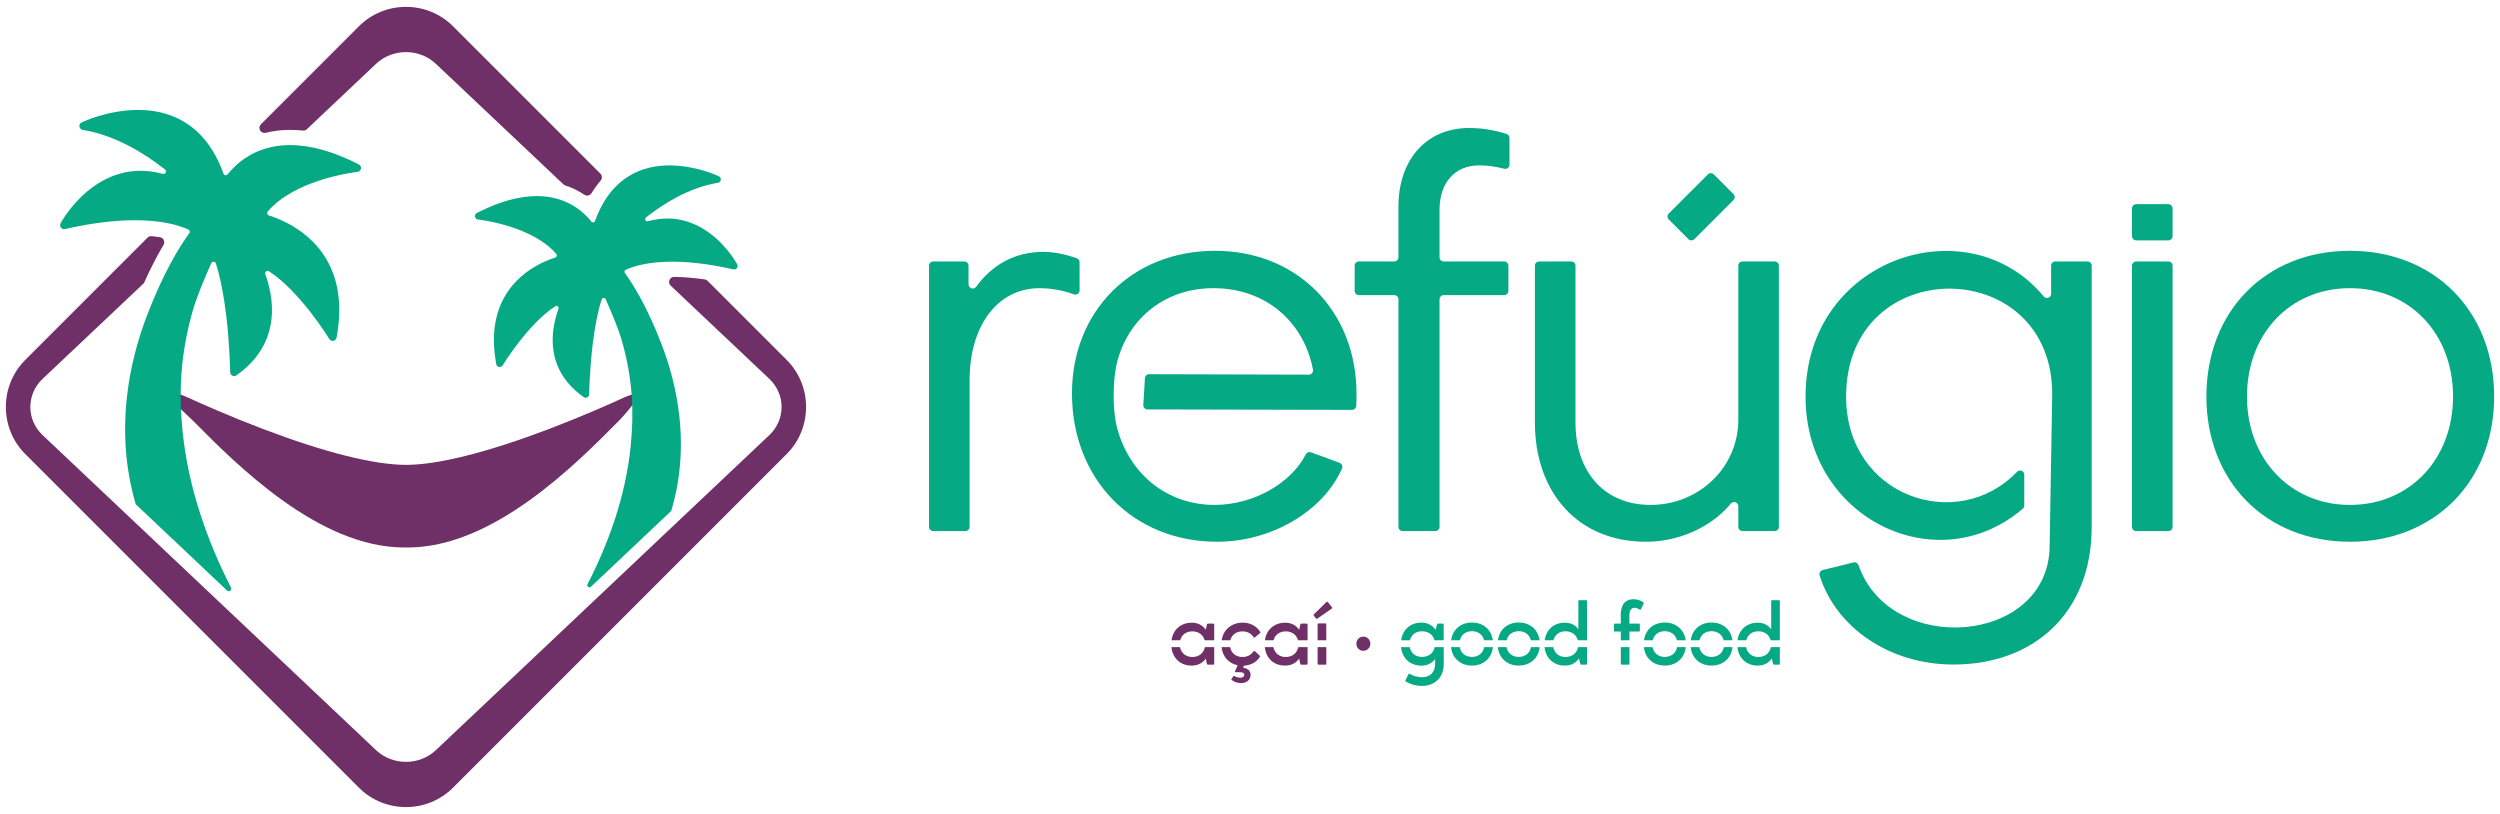 <?xml version="1.0" encoding="UTF-8"?>
<!DOCTYPE svg PUBLIC "-//W3C//DTD SVG 1.1//EN" "http://www.w3.org/Graphics/SVG/1.1/DTD/svg11.dtd">
<!-- Creator: CorelDRAW 2021 (64 Bit) -->
<svg xmlns="http://www.w3.org/2000/svg" xml:space="preserve" width="215mm" height="70mm" version="1.1" style="shape-rendering:geometricPrecision; text-rendering:geometricPrecision; image-rendering:optimizeQuality; fill-rule:evenodd; clip-rule:evenodd"
viewBox="0 0 21500 7000"
 xmlns:xlink="http://www.w3.org/1999/xlink"
 xmlns:xodm="http://www.corel.com/coreldraw/odm/2003">
 <defs>
  <style type="text/css">
   <![CDATA[
    .fil3 {fill:#6F2F67}
    .fil1 {fill:#6F2F67;fill-rule:nonzero}
    .fil0 {fill:#05A983;fill-rule:nonzero}
    .fil2 {fill:#05A983;fill-rule:nonzero}
   ]]>
  </style>
 </defs>
 <g id="Camada_x0020_1">
  <g id="_2152692670112">
   <g>
    <path class="fil0" d="M8972.14 2166.06c-243.19,0 -439.46,110.59 -577.37,300.26 -9.36,12.89 -25.28,18.05 -40.42,13.12 -15.14,-4.92 -24.97,-18.45 -24.97,-34.38l0 -160.2c0,-19.91 -16.24,-36.16 -36.15,-36.16l-267.44 0c-19.91,0 -36.15,16.25 -36.15,36.16l0 2246.22c0,19.91 16.24,36.15 36.15,36.15l276.62 0c19.91,0 36.15,-16.24 36.15,-36.15l0 -1263.15c0,-463.7 238.74,-789.67 601.44,-789.67 79.48,0 189.91,13.76 295.56,53.17 11.45,4.28 23.22,2.8 33.25,-4.17 10.04,-6.97 15.54,-17.48 15.54,-29.7l0 -242.22c0,-15.5 -9.25,-28.7 -23.82,-33.99 -98.22,-35.65 -199.2,-55.29 -288.39,-55.29z"/>
    <path class="fil0" d="M10444.79 4342.27c-405.68,0 -728.92,-261.68 -836.67,-658.35 -42.7,-157.19 -40.47,-426.9 2.77,-583.86 102.56,-372.2 416.37,-621.8 824.72,-621.8 444.02,0 776.39,283.41 855.9,700.73 2.09,10.97 -0.57,21.25 -7.69,29.85 -7.13,8.6 -16.75,13.1 -27.93,13.07l-1373.44 -3.75c-19.2,-0.06 -35.04,14.84 -36.19,34l-13.76 230.6c-0.62,10.3 2.67,19.39 9.74,26.91 7.07,7.52 15.94,11.36 26.27,11.39l1759.26 3.91c19.23,0.04 35.1,-14.94 36.18,-34.13 2.09,-37.22 2.09,-71.74 2.09,-103.53 0,-711.63 -509.62,-1230.44 -1216.66,-1230.44 -716.21,0 -1230.43,518.81 -1230.43,1225.85 0,739.17 523.4,1276.33 1248.8,1276.33 467.15,0 912.74,-262.99 1073.57,-630.2 4.15,-9.48 4.19,-19.18 0.14,-28.68 -4.06,-9.51 -11.08,-16.19 -20.79,-19.76l-246.03 -90.46c-17.28,-6.35 -36.33,1.13 -44.69,17.54 -126,247.5 -449.2,434.78 -785.16,434.78z"/>
    <path class="fil0" d="M12956.44 1152.2c-98.64,-31.79 -205.41,-51.29 -323.86,-51.29 -358.11,0 -601.44,261.7 -606.03,665.72l0 445.92c0,19.91 -16.24,36.15 -36.15,36.15l-304.17 0c-19.91,0 -36.15,16.25 -36.15,36.16l0 216.93c0,19.91 16.24,36.15 36.15,36.15l304.17 0c19.91,0 36.15,16.24 36.15,36.15l0 1956.99c0,19.91 16.24,36.15 36.15,36.15l281.21 0c19.92,0 36.16,-16.24 36.16,-36.15l0 -1956.99c0,-19.91 16.24,-36.15 36.15,-36.15l519.96 0c19.91,0 36.15,-16.24 36.15,-36.15l0 -216.93c0,-19.91 -16.24,-36.16 -36.15,-36.16l-519.96 0c-19.91,0 -36.15,-16.24 -36.15,-36.15l0 -409.19c0,-238.74 137.73,-381.07 339.75,-381.07 78.25,0 150.47,12.1 216.62,28.93 11.18,2.85 22,0.59 31.1,-6.49 9.11,-7.08 13.97,-17.01 13.97,-28.54l0 -229.58c0,-15.97 -9.87,-29.51 -25.07,-34.41z"/>
    <path class="fil0" d="M14155.16 4659.05c282.19,0 560.85,-123.89 730.29,-328.16 9.91,-11.95 25.49,-16.21 40.1,-10.93 14.6,5.27 23.87,18.49 23.87,34l0 177.12c0,19.91 16.24,36.15 36.15,36.15l276.63 0c19.91,0 36.16,-16.24 36.16,-36.15l0 -2246.22c0,-19.91 -16.25,-36.16 -36.16,-36.16l-276.63 0c-19.91,0 -36.15,16.25 -36.15,36.16l0 1322.82c0,422.39 -348.93,734.59 -752.95,734.59 -413.2,0 -647.34,-298.43 -647.34,-707.04l0 -1350.37c0,-19.91 -16.25,-36.16 -36.16,-36.16l-276.63 0c-19.91,0 -36.15,16.25 -36.15,36.16l0 1350.37c0,592.26 362.71,1023.82 954.97,1023.82z"/>
    <path class="fil0" d="M15648.67 4948.49c142.6,453.07 605.31,766.53 1150.74,766.53 688.67,0 1189.11,-440.75 1189.11,-1184.52l0 -2245.64c0,-19.91 -16.25,-36.16 -36.16,-36.16l-276.62 0c-19.91,0 -36.15,16.25 -36.15,36.16l0 241.31c0,15.52 -9.26,28.73 -23.86,34 -14.63,5.3 -30.23,0.99 -40.14,-11.02 -647.97,-784.59 -2047.93,-333.85 -2047.93,861.11 0,1055.67 1137.69,1592.67 1868.39,964.24 8.29,-7.12 12.56,-16.52 12.56,-27.45l0 -264.7c0,-15.07 -8.7,-27.94 -22.69,-33.56 -14.02,-5.62 -29.21,-2.28 -39.63,8.65 -508.52,533.91 -1469.71,218.19 -1469.71,-647.18 0,-1246.92 1793.11,-1227.42 1772.19,0l-22.03 1292.72c-14.34,842.17 -1370.6,944.46 -1643.58,157.29 -6.13,-17.7 -24.6,-27.78 -42.77,-23.3l-265.88 65.56c-10.06,2.48 -17.79,8.36 -22.86,17.39 -5.07,9.03 -6.09,18.69 -2.98,28.57z"/>
    <path class="fil0" d="M18684.13 4531.08l0 -2246.22c0,-19.91 -16.25,-36.16 -36.16,-36.16l-276.62 0c-19.91,0 -36.15,16.25 -36.15,36.16l0 2246.22c0,19.91 16.24,36.15 36.15,36.15l276.62 0c19.91,0 36.16,-16.24 36.16,-36.15z"/>
    <path class="fil0" d="M18684.13 1791.87l0 239.22c0,19.91 -16.25,36.15 -36.16,36.15l-276.62 0c-19.91,0 -36.15,-16.24 -36.15,-36.15l0 -239.22c0,-19.91 16.24,-36.15 36.15,-36.15l276.62 0c19.91,0 36.16,16.24 36.16,36.15z"/>
    <path class="fil0" d="M21449.72 3410.26c0,-734.58 -514.21,-1253.39 -1239.61,-1253.39 -725.4,0 -1235.02,518.81 -1235.02,1253.39 0,729.99 509.62,1248.79 1235.02,1248.79 725.4,0 1239.61,-518.8 1239.61,-1248.79zm-353.52 0c0,537.17 -371.88,932.01 -886.09,932.01 -514.21,0 -886.1,-394.84 -886.1,-932.01 0,-541.75 371.89,-932 886.1,-932 514.21,0 886.09,390.25 886.09,932z"/>
    <path class="fil0" d="M14738.7 1500.05l169.14 169.15c14.07,14.07 14.07,37.06 0,51.13l-336.34 336.34c-14.07,14.07 -37.05,14.08 -51.13,0l-169.14 -169.15c-14.09,-14.08 -14.09,-37.05 -0.01,-51.13l336.34 -336.34c14.07,-14.07 37.07,-14.06 51.14,0z"/>
   </g>
   <path class="fil1" d="M10369.43 5415.92c-25.78,-38.41 -66.73,-60.69 -120.56,-60.69 -94.39,0.68 -160.78,59.91 -173.62,151.17l74.55 0c12.14,-47.13 50.83,-76.66 104.37,-76.66 53.54,0 92.77,29.53 105.94,76.66l82.11 0 0 -135.81c0,-4.61 -3.03,-7.68 -6.83,-7.68l-47 0c-4.55,0 -6.83,3.07 -8.34,6.92l-10.62 46.09zm-295.1 149.58c10.25,95.61 77.65,159.17 174.54,158.47 53.83,0 94.78,-22.28 120.56,-60.69l9.86 46.09c1.51,3.84 3.79,6.92 8.34,6.92l47.01 0c4.55,0 7.58,-3.08 7.58,-7.69l0 -143.1 -80.25 0c-10.95,52.02 -51.45,84.72 -107.8,84.72 -55.53,0 -95.85,-33.64 -105.94,-84.72l-73.9 0zm758.8 73.2l-40.93 -38.41c-1.52,-1.55 -3.79,-1.55 -5.31,-1.55 -3.04,0 -5.31,0.78 -7.58,3.85 -17.44,25.35 -47.77,47.63 -94.02,47.63 -56.27,0 -96.15,-33.18 -106.04,-84.72l-73.77 0c9.02,81.78 61.08,140.07 138.1,155.39l-22.75 53.01c-1.5,3.84 0,6.92 4.56,6.92l34.88 0c21.99,0 40.18,4.6 40.18,22.28 0,15.36 -13.64,25.34 -33.35,25.34 -17.45,0 -40.19,-7.68 -51.57,-14.6 -1.51,-0.76 -2.28,-0.76 -3.79,-0.76 -2.28,0 -3.79,0.76 -5.31,2.31l-15.16 23.81c-2.27,2.31 -2.27,6.15 1.52,8.45 18.95,15.36 50.03,26.88 78.85,26.88 46.25,0 83.4,-25.34 83.4,-69.13 0,-40.71 -27.29,-57.62 -64.44,-62.23l7.58 -18.44c60.65,-3.84 107.66,-30.72 136.48,-75.27 2.26,-3.08 1.51,-7.69 -1.53,-10.76zm-252.23 -132.3c12.14,-47.13 50.85,-76.66 104.39,-76.66 41.7,0 74.31,18.44 94.77,49.17 2.28,3.07 4.56,4.6 6.83,4.6 2.28,0 3.79,-0.76 5.31,-2.29l44.72 -36.88c3.04,-3.08 3.79,-7.69 0.78,-10.76 -34.89,-53.78 -90.24,-79.12 -153.18,-79.12 -81.69,0.7 -163.39,51.15 -178.1,151.94l74.48 0zm591.6 -90.48c-25.78,-38.41 -66.73,-60.69 -120.55,-60.69 -94.4,0.68 -160.79,59.91 -173.63,151.17l74.55 0c12.14,-47.13 50.85,-76.66 104.37,-76.66 53.56,0 92.77,29.53 105.94,76.66l82.11 0 0 -135.81c0,-4.61 -3.04,-7.68 -6.83,-7.68l-47.01 0c-4.54,0 -6.81,3.07 -8.33,6.92l-10.62 46.09zm-295.1 149.58c10.25,95.61 77.65,159.17 174.55,158.47 53.82,0 94.77,-22.28 120.55,-60.69l9.85 46.09c1.52,3.84 3.79,6.92 8.35,6.92l47.01 0c4.54,0 7.58,-3.08 7.58,-7.69l0 -143.1 -80.25 0c-10.94,52.02 -51.43,84.72 -107.8,84.72 -55.52,0 -95.84,-33.64 -105.94,-84.72l-73.9 0zm528.32 -196.44c0,-4.62 -2.28,-7.68 -6.82,-7.68l-59.9 0c-5.31,0 -7.59,3.06 -7.59,7.68l0 137.34 74.62 0 -0.31 -137.34zm-74.31 196.44l0 143.1c0,4.61 3.03,7.69 7.59,7.69l59.9 0c5.29,0 7.58,-3.08 7.58,-7.69l-0.32 -143.1 -74.75 0zm87.95 -387.73c-1.51,-2.31 -3.79,-3.07 -6.05,-3.07 -1.54,0 -3.79,0.76 -5.33,2.31l-109.18 106.77c-3.02,3.07 -3.02,6.91 -0.75,9.99l20.47 25.36c1.51,1.53 3.03,3.06 5.31,3.06 1.51,0 3.79,-0.77 5.3,-2.3l125.11 -86.81c3.79,-2.3 3.79,-6.92 1.52,-9.98l-36.4 -45.33z"/>
   <path class="fil2" d="M12223.59 5354.46c-94.4,0 -160.81,60.4 -173.64,151.94l75.3 0c12.1,-47.35 50.7,-77.43 103.64,-77.43 54.92,0 95.45,29.67 108.08,77.43l78.76 0 -0.3 -135.81c0,-4.61 -3.04,-7.68 -7.58,-7.68l-40.96 0c-3.79,0.76 -6.82,2.31 -8.33,7.68l-12.14 46.86c-25.77,-39.18 -67.47,-62.99 -122.83,-62.99zm-174.56 211.04c10.2,96.08 77.62,158.53 174.56,159.23 52.32,0 92.5,-21.5 118.28,-57.61l0 43.79c-0.75,70.67 -41.7,112.93 -115.24,113.69 -43.98,-2.3 -79.62,-14.6 -103.88,-29.96 -1.52,-0.77 -2.28,-0.77 -3.8,-0.77 -2.27,0 -4.55,1.55 -6.06,3.84l-25.78 52.25c-2.29,4.6 -1.51,9.21 3.04,11.52 31.83,19.21 80.37,36.87 139.5,37.64 109.95,-0.77 186.53,-73.75 186.53,-187.44l-0.32 -146.18 -77.29 0c-10.53,51.36 -52.77,83.96 -109.68,83.96 -55.6,0 -95.39,-32.6 -105.27,-83.96l-74.59 0zm429.75 0c10.87,95.18 80.3,158.47 179.7,158.47 100.1,0 169.6,-63.29 180.47,-158.47l-74.58 0c-10.13,51.11 -49.9,83.96 -105.89,83.96 -55.34,0 -95.01,-32.85 -105.13,-83.96l-74.57 0zm359.44 -59.1c-12.97,-91.97 -81.67,-152.7 -179.74,-152.7 -97.38,0 -165.99,60.73 -178.96,152.7l75.12 0c11.88,-47.8 50.61,-78.19 103.84,-78.19 53.85,0 92.71,30.39 104.61,78.19l75.13 0zm42.85 59.1c10.87,95.18 80.3,158.47 179.7,158.47 100.1,0 169.59,-63.29 180.46,-158.47l-74.56 0c-10.13,51.11 -49.9,83.96 -105.9,83.96 -55.34,0 -95.02,-32.85 -105.14,-83.96l-74.56 0zm359.43 -59.1c-12.97,-91.97 -81.66,-152.7 -179.73,-152.7 -97.38,0 -165.99,60.73 -178.96,152.7l75.11 0c11.88,-47.8 50.62,-78.19 103.85,-78.19 53.86,0 92.72,30.39 104.62,78.19l75.11 0zm217.26 217.57c53.83,0 95.54,-22.28 121.32,-61.46l11.37 46.86c0.76,3.84 3.79,6.92 8.34,6.92l41.7 0c4.54,0 7.58,-2.31 7.58,-7.69l0 -143.1 -76.8 0c-10.41,52.02 -52.51,84.72 -108.21,84.72 -55.53,0 -95.29,-33.64 -105.23,-84.72l-74.62 0c10.26,95.5 77.66,158.47 174.55,158.47zm190.31 -217.57l0 -337.85c0,-4.61 -3.04,-6.91 -7.58,-6.91l-59.14 0c-3.79,0 -7.58,2.3 -7.58,6.91l0 242.76c-25.03,-35.35 -64.44,-56.08 -116.01,-56.08 -94.4,0 -160.8,59.78 -173.64,151.17l75.3 0c12.1,-47.35 50.7,-77.43 103.64,-77.43 53.57,0 93.83,30.08 106.5,77.43l78.51 0zm365.15 -75.12l81.88 0c4.54,0 7.58,-3.07 7.58,-7.68l0 -53.01c0,-4.61 -3.04,-7.68 -7.58,-7.68l-81.88 0 -0.77 -66.83c0.77,-49.93 18.21,-69.14 43.99,-69.14 18.95,0 34.87,9.21 44.74,15.37 1.5,0.76 3.03,1.53 4.54,1.53 2.28,0 4.54,-1.53 6.07,-3.84l23.5 -48.41c2.27,-3.84 1.51,-8.44 -1.52,-10.74 -10.6,-8.46 -43.21,-27.67 -85.68,-27.67 -66.73,0 -109.93,42.25 -109.93,135.98l0.75 73.75 -51.57 0c-4.54,0 -7.58,3.07 -7.58,7.68l0 53.01c0,4.61 3.04,7.68 7.58,7.68l51.57 0 0 75.12 74.31 0 0 -75.12zm-74.31 134.22l0 143.1c0,4.61 3.04,7.69 7.58,7.69l59.15 0c4.54,0 7.58,-3.08 7.58,-7.69l0 -143.1 -74.31 0zm198.32 0c10.87,95.18 80.3,158.47 179.7,158.47 100.1,0 169.59,-63.29 180.46,-158.47l-74.56 0c-10.13,51.11 -49.9,83.96 -105.9,83.96 -55.34,0 -95.02,-32.85 -105.14,-83.96l-74.56 0zm359.43 -59.1c-12.97,-91.97 -81.66,-152.7 -179.73,-152.7 -97.38,0 -165.99,60.73 -178.96,152.7l75.11 0c11.88,-47.8 50.62,-78.19 103.85,-78.19 53.86,0 92.72,30.39 104.62,78.19l75.11 0zm42.86 59.1c10.87,95.18 80.3,158.47 179.7,158.47 100.1,0 169.59,-63.29 180.46,-158.47l-74.56 0c-10.13,51.11 -49.9,83.96 -105.9,83.96 -55.33,0 -95.01,-32.85 -105.13,-83.96l-74.57 0zm359.43 -59.1c-12.97,-91.97 -81.66,-152.7 -179.73,-152.7 -97.38,0 -166,60.73 -178.97,152.7l75.13 0c11.88,-47.8 50.62,-78.19 103.84,-78.19 53.86,0 92.71,30.39 104.61,78.19l75.12 0zm217.27 217.57c53.82,0 95.52,-22.28 121.3,-61.46l11.38 46.86c0.76,3.84 3.8,6.92 8.34,6.92l41.7 0c4.55,0 7.58,-2.31 7.58,-7.69l0 -143.1 -76.79 0c-10.41,52.02 -52.52,84.72 -108.22,84.72 -55.52,0 -95.29,-33.64 -105.23,-84.72l-74.61 0c10.26,95.5 77.65,158.47 174.55,158.47zm190.3 -217.57l0 -337.85c0,-4.61 -3.03,-6.91 -7.58,-6.91l-59.13 0c-3.79,0 -7.58,2.3 -7.58,6.91l0 242.76c-25.03,-35.35 -64.45,-56.08 -116.01,-56.08 -94.41,0 -160.8,59.78 -173.64,151.17l75.29 0c12.1,-47.35 50.71,-77.43 103.64,-77.43 53.58,0 93.84,30.08 106.51,77.43l78.5 0z"/>
   <path class="fil3" d="M11724.88 5474.9c33.27,0 60.25,27.34 60.25,61.04 0,33.72 -26.98,61.05 -60.25,61.05 -33.27,0 -60.25,-27.33 -60.25,-61.05 0,-33.7 26.98,-61.04 60.25,-61.04z"/>
   <g>
    <path class="fil1" d="M3896.27 226.24l1267.21 1267.21c16.13,16.12 17.14,41.8 2.31,59.15 -28.55,33.38 -54.84,69.63 -78.78,108.58 -6.42,10.44 -15.77,17.09 -27.74,19.74 -11.99,2.64 -23.26,0.52 -33.48,-6.26 -51.51,-34.21 -106.84,-60.94 -164.86,-80.34 -6.29,-2.11 -11.28,-5.1 -16.1,-9.66l-1097.45 -1036.81c-70.35,-66.44 -163.21,-99.69 -256.13,-99.69 -92.92,0 -185.79,33.25 -256.13,99.69l-596.2 563.25c-9.57,9.05 -21.41,13.06 -34.51,11.67 -36.14,-3.82 -72.4,-5.89 -108.65,-5.89 -72.17,0 -142.89,8.31 -210.87,25.08 -19.28,4.75 -38.64,-3.61 -48.39,-20.91 -9.76,-17.28 -6.9,-38.18 7.14,-52.22l842.59 -842.59c111.47,-111.47 258.29,-167.2 405.02,-167.2 146.72,0 293.55,55.73 405.02,167.2zm2189.12 2189.13l679.62 679.61c111.47,111.47 167.2,258.3 167.2,405.02 0,146.72 -55.73,293.55 -167.2,405.02l-2868.74 2868.74c-111.47,111.47 -258.3,167.19 -405.02,167.19 -146.73,0 -293.55,-55.72 -405.02,-167.19l-2868.74 -2868.74c-111.47,-111.47 -167.21,-258.3 -167.21,-405.02 0,-146.72 55.74,-293.55 167.21,-405.02l1051.37 -1051.37c9.48,-9.49 21.48,-13.83 34.85,-12.58 24.02,2.24 48.13,5.17 72.07,8.89 14.73,2.3 26.37,10.98 32.73,24.48 6.35,13.48 5.66,27.97 -1.93,40.8 -61.08,103.03 -115.99,212.02 -165.25,321.7 -2.45,5.46 -5.47,9.72 -9.83,13.83l-865.11 817.3c-70.33,66.44 -105.51,154.19 -105.51,241.97 0,87.78 35.18,175.53 105.51,241.97l2868.73 2710.18c70.34,66.44 163.21,99.67 256.13,99.67 92.92,0 185.78,-33.23 256.13,-99.67l2868.72 -2710.18c70.34,-66.44 105.52,-154.19 105.52,-241.97 0,-87.78 -35.18,-175.53 -105.52,-241.97l-848.31 -801.43c-13.29,-12.56 -17.33,-31.01 -10.49,-47.97 6.86,-16.97 22.56,-27.46 40.86,-27.27 87.14,0.89 175.36,8.91 262.74,21.7 9.68,1.43 17.58,5.39 24.49,12.31z"/>
    <path class="fil1" d="M5366.32 3419.09c-124.74,57.07 -364.91,163.51 -642.08,268.99 -532.47,202.66 -958.81,309.78 -1232.85,309.78 -274.09,0 -700.38,-107.12 -1232.84,-309.78 -282.27,-107.39 -526.12,-215.81 -648.85,-272.06 -4.77,-2.18 -94.97,-38.07 -96.97,-42.65 -56.44,-19.54 -100.09,8.83 -19.45,92.9 1.44,-6.1 153.6,138.95 173.16,158.69 177.58,179.23 445.91,450.14 759.16,675.04 172.99,124.19 341.92,221.22 502.23,288.37 189.79,79.56 373.42,119.92 545.83,119.92 5.86,0 11.64,-0.06 17.5,-0.1 0.12,0 0.22,0 0.34,0 5.82,0.04 11.65,0.1 17.47,0.1 172.39,0 356.08,-40.36 545.87,-119.92 160.25,-67.15 329.2,-164.18 502.23,-288.37 313.18,-224.9 581.52,-495.81 759.1,-675.04 31.73,-32 310.25,-324.31 50.15,-205.87z"/>
    <path class="fil0" d="M1555.7 3296.18c8.19,-205.51 42.02,-414.83 101.37,-622.8 32.29,-112.94 98.98,-273.36 159.64,-409.66 3.66,-8.22 11.59,-13.08 20.57,-12.61 8.99,0.48 16.37,6.14 19.14,14.69 37.07,114.1 67.2,264.94 89.13,448.44 30.53,255.18 34.08,484.16 34.08,486.43 0.16,12.61 7.36,24.12 18.59,29.88 4.91,2.52 10.19,3.78 15.52,3.78 6.91,0 13.73,-2.11 19.56,-6.25 126.6,-88.82 215.12,-197.68 263.22,-323.44 38.44,-100.64 50.92,-211.77 37.18,-330.34 -9.56,-82.77 -30.5,-157.09 -51.97,-216.16 -3.19,-8.76 -0.53,-18.14 6.75,-23.93 7.28,-5.81 17.03,-6.28 24.84,-1.23 269.25,174.38 515.66,577.43 518.52,582.17 7.33,12.11 21.35,18.4 35.27,15.89 13.92,-2.59 24.78,-13.44 27.41,-27.3 53.8,-287.98 14.4,-530.52 -117.12,-720.83 -103.59,-149.93 -245.9,-237.37 -347.02,-284.32 -44.67,-20.77 -85.19,-35.61 -117.75,-45.97 -7.01,-2.23 -12,-7.37 -14.01,-14.44 -2.03,-7.06 -0.51,-14.07 4.25,-19.66 114.89,-134.95 295.99,-217.06 436.68,-263.78 176.51,-58.63 329.88,-75.87 334.57,-76.33 0.12,-0.02 0.21,-0.03 0.33,-0.04 14.88,-1.7 26.87,-12.87 29.69,-27.61 2.76,-14.82 -4.56,-29.76 -17.93,-36.65 -215.2,-110.47 -413.83,-166.49 -590.46,-166.49 -230.01,0 -381.49,95.67 -468.04,175.9 -27.79,25.77 -50.81,51.5 -69.46,75.1 -4.93,6.23 -12.3,9.09 -20.14,7.81 -7.85,-1.29 -13.92,-6.36 -16.6,-13.83 -161.34,-448.88 -482.47,-547.3 -732.95,-547.3 -259.57,0 -477.45,102.85 -486.57,107.22 -13.43,6.42 -21.17,20.82 -19.03,35.57 2.1,14.76 13.57,26.44 28.25,28.84 283.21,46.06 534.44,205.47 695.3,331.06 4.42,3.45 8.8,6.91 13.12,10.34 8.02,6.36 10.39,17.22 5.75,26.34 -4.64,9.11 -14.79,13.59 -24.65,10.87 -64.89,-17.9 -128.98,-26.91 -191.95,-26.91 -183.77,0 -361.12,78.31 -512.92,226.53 -112.59,109.96 -171.44,218.9 -174.86,225.16 -0.08,0.14 -0.13,0.25 -0.2,0.38 -2.54,4.9 -3.81,10.23 -3.84,15.55 -0.03,7.41 2.34,14.79 7.02,20.93 8.09,10.56 21.58,15.47 34.61,12.52 221.55,-50.19 424.01,-75.68 601.77,-75.68 221.6,0 366.91,38.35 459.16,79.56 6.06,2.72 10.18,7.54 11.89,13.98 1.7,6.42 0.54,12.66 -3.38,18.02 -88.61,121.45 -221.57,339.48 -359.1,695.15 -181.97,470.44 -236.67,952.14 -158.22,1393.14 14.27,80.3 32.71,159.29 54.78,236.73 1.1,3.85 2.95,6.89 5.86,9.64l781.8 738.58c7.59,7.18 19,7.83 27.37,1.58 8.37,-6.26 10.97,-17.4 6.23,-26.72 -198.73,-390.26 -367.61,-851.74 -416.72,-1346.54 -13.55,-136.54 -19.67,-273.81 -14.33,-410.96z"/>
    <path class="fil0" d="M5423.94 3836.98c-44,437.05 -194.88,844.2 -371.24,1187.16 -4.17,8.12 -1.93,17.89 5.38,23.37 7.3,5.48 17.28,4.91 23.92,-1.36l687.33 -649.34c2.51,-2.38 4.11,-5 5.08,-8.32 20.68,-71.08 37.81,-143.65 50.95,-217.5 68.49,-384.99 20.73,-805.51 -138.13,-1216.2 -120.06,-310.49 -236.13,-500.83 -313.49,-606.85 -3.42,-4.69 -4.43,-10.14 -2.95,-15.74 1.5,-5.62 5.09,-9.83 10.39,-12.2 80.53,-35.97 207.38,-69.46 400.84,-69.46 155.18,0 331.92,22.26 525.34,66.07 11.37,2.57 23.14,-1.71 30.21,-10.93 4.08,-5.36 6.15,-11.8 6.12,-18.27 -0.02,-4.65 -1.13,-9.3 -3.34,-13.57 -0.07,-0.12 -0.11,-0.22 -0.18,-0.34 -2.98,-5.46 -54.36,-100.56 -152.65,-196.56 -132.52,-129.39 -287.34,-197.76 -447.77,-197.76 -54.98,0 -110.92,7.87 -167.57,23.49 -8.61,2.38 -17.48,-1.53 -21.53,-9.49 -4.05,-7.96 -1.98,-17.44 5.02,-22.99 3.78,-2.99 7.6,-6.01 11.46,-9.02 140.42,-109.64 359.75,-248.8 606.99,-289.02 12.81,-2.09 22.83,-12.29 24.66,-25.17 1.87,-12.88 -4.89,-25.46 -16.61,-31.06 -7.96,-3.81 -198.17,-93.6 -424.77,-93.6 -218.67,0 -499.01,85.92 -639.86,477.79 -2.34,6.52 -7.65,10.95 -14.49,12.07 -6.84,1.12 -13.28,-1.38 -17.58,-6.82 -16.29,-20.6 -36.39,-43.06 -60.64,-65.56 -75.56,-70.04 -207.8,-153.56 -408.6,-153.56 -154.19,0 -327.59,48.91 -515.46,145.35 -11.67,6.01 -18.06,19.05 -15.65,31.99 2.46,12.87 12.93,22.62 25.92,24.11 0.1,0.01 0.18,0.02 0.28,0.03 4.09,0.4 137.99,15.46 292.08,66.64 122.82,40.78 280.92,112.46 381.22,230.27 4.16,4.88 5.48,11 3.71,17.16 -1.76,6.18 -6.12,10.67 -12.23,12.61 -28.43,9.04 -63.8,22 -102.8,40.13 -88.28,40.99 -212.51,117.33 -302.94,248.21 -114.82,166.14 -149.21,377.87 -102.25,629.28 2.3,12.1 11.78,21.57 23.93,23.83 12.15,2.19 24.39,-3.3 30.79,-13.87 2.5,-4.14 217.61,-356 452.66,-508.23 6.82,-4.41 15.33,-4 21.69,1.07 6.36,5.06 8.67,13.25 5.89,20.89 -18.74,51.58 -37.02,116.45 -45.37,188.71 -11.99,103.51 -1.1,200.53 32.46,288.39 41.99,109.78 119.27,204.82 229.79,282.35 5.09,3.62 11.04,5.46 17.08,5.46 4.65,0 9.26,-1.1 13.54,-3.3 9.81,-5.03 16.09,-15.08 16.23,-26.08 0,-1.98 3.1,-201.89 29.75,-424.66 19.15,-160.19 45.45,-291.87 77.81,-391.47 2.42,-7.48 8.87,-12.41 16.71,-12.83 7.84,-0.41 14.77,3.83 17.96,11 52.95,118.99 111.17,259.04 139.36,357.63 44.22,154.96 72.22,310.76 83.92,464.63 11.17,147.04 6.38,294.8 -8.37,441.44z"/>
   </g>
  </g>
 </g>
</svg>
